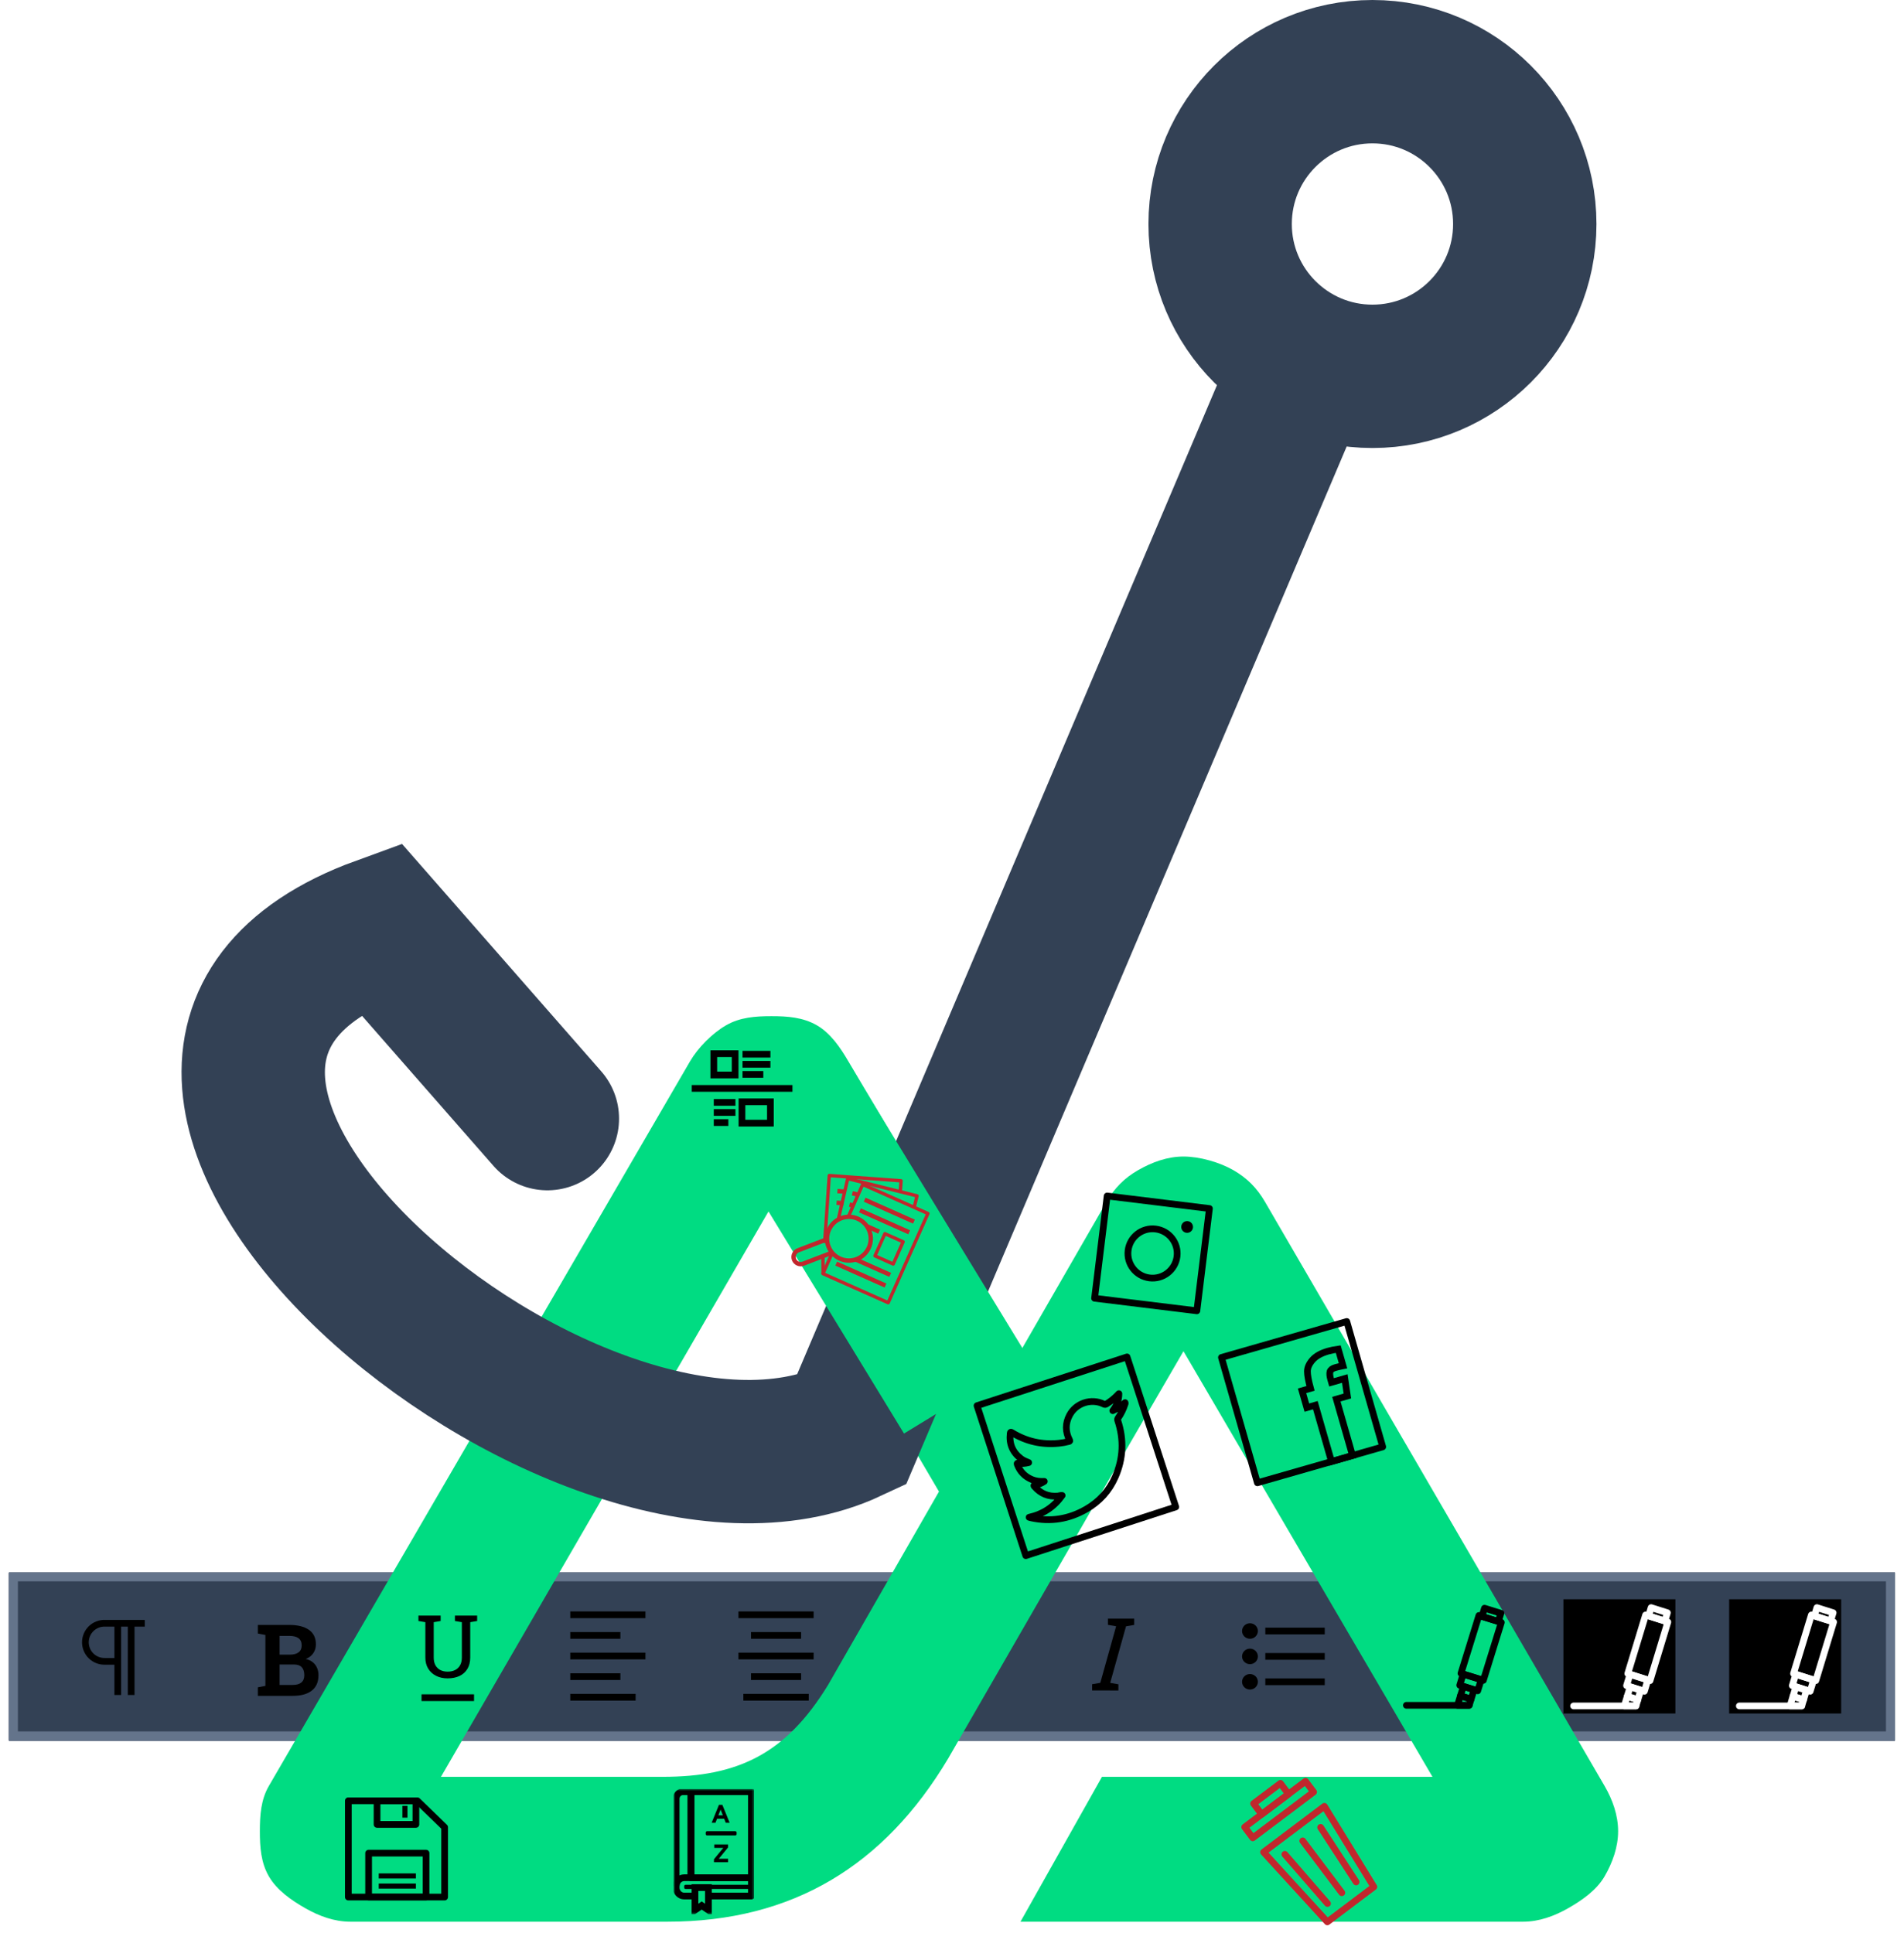 <svg width="850" height="863" viewBox="0 0 850 863" fill="none" xmlns="http://www.w3.org/2000/svg">
<g filter="url(#filter0_f_39_249)">
<rect x="4" y="702.119" width="841.947" height="75" fill="#334155"/>
<rect x="6" y="704.119" width="837.947" height="71" stroke="#64748B" stroke-width="4"/>
<path d="M64.638 724.823H46.952C45.808 724.779 44.667 724.966 43.598 725.373C42.528 725.781 41.551 726.4 40.727 727.193C39.902 727.987 39.246 728.939 38.798 729.992C38.349 731.045 38.118 732.178 38.118 733.323C38.118 734.467 38.349 735.6 38.798 736.653C39.246 737.707 39.902 738.659 40.727 739.452C41.551 740.246 42.528 740.865 43.598 741.272C44.667 741.68 45.808 741.867 46.952 741.823H52.556" stroke="black" stroke-width="3" stroke-miterlimit="10"/>
<path d="M52.581 756.839V724.823" stroke="black" stroke-width="3" stroke-miterlimit="10"/>
<path d="M58.556 756.839V724.823" stroke="black" stroke-width="3" stroke-miterlimit="10"/>
<mask id="mask0_39_249" style="mask-type:luminance" maskUnits="userSpaceOnUse" x="103" y="714" width="51" height="51">
<path d="M153.689 714.43H103.311V764.808H153.689V714.43Z" fill="white"/>
</mask>
<g mask="url(#mask0_39_249)">
<path d="M115.108 757.233V753.428L118.479 752.775V730.053L115.108 729.4V725.573H118.479H129.177C132.902 725.573 135.808 726.298 137.896 727.748C139.983 729.197 141.027 731.365 141.027 734.249C141.027 735.713 140.636 737.025 139.853 738.185C139.085 739.33 137.961 740.193 136.483 740.773C137.744 741.048 138.795 741.534 139.635 742.229C140.491 742.925 141.128 743.773 141.549 744.773C141.969 745.759 142.179 746.839 142.179 748.013C142.179 751.043 141.179 753.341 139.179 754.906C137.178 756.457 134.344 757.233 130.677 757.233H115.108ZM124.828 752.362H130.677C132.358 752.362 133.641 752 134.526 751.275C135.41 750.536 135.852 749.448 135.852 748.013C135.852 746.462 135.475 745.281 134.721 744.469C133.967 743.643 132.779 743.23 131.155 743.23H124.828V752.362ZM124.828 738.837H129.394C131.09 738.837 132.395 738.489 133.308 737.794C134.221 737.098 134.678 736.083 134.678 734.749C134.678 733.285 134.214 732.205 133.286 731.51C132.373 730.814 131.003 730.466 129.177 730.466H124.828V738.837Z" fill="black"/>
</g>
<g clip-path="url(#clip0_39_249)">
<mask id="mask1_39_249" style="mask-type:luminance" maskUnits="userSpaceOnUse" x="178" y="714" width="44" height="52">
<path d="M221.947 714.119H178V765.119H221.947V714.119Z" fill="white"/>
</mask>
<g mask="url(#mask1_39_249)">
<path d="M199.792 749.423C197.895 749.423 196.201 749.05 194.709 748.304C193.216 747.557 192.04 746.495 191.18 745.117C190.321 743.726 189.891 742.063 189.891 740.128V724.347L186.799 723.816V721.407H196.719V723.816L193.627 724.347V740.128C193.627 741.507 193.887 742.664 194.405 743.599C194.936 744.535 195.67 745.243 196.605 745.724C197.541 746.192 198.622 746.426 199.849 746.426C201.088 746.426 202.182 746.192 203.13 745.724C204.091 745.256 204.838 744.554 205.369 743.618C205.912 742.683 206.184 741.519 206.184 740.128V724.347L203.092 723.816V721.407H213.013V723.816L209.921 724.347V740.128C209.921 742.126 209.497 743.821 208.65 745.212C207.816 746.59 206.64 747.64 205.122 748.36C203.605 749.069 201.828 749.423 199.792 749.423Z" fill="black"/>
<path d="M188.184 758.048H211.622" stroke="black" stroke-width="3" stroke-miterlimit="10"/>
</g>
</g>
<path d="M254.585 721.045H288.138" stroke="black" stroke-width="3" stroke-miterlimit="10"/>
<path d="M254.585 730.244H276.956" stroke="black" stroke-width="3" stroke-miterlimit="10"/>
<path d="M254.585 739.443H288.138" stroke="black" stroke-width="3" stroke-miterlimit="10"/>
<path d="M254.585 748.648H276.956" stroke="black" stroke-width="3" stroke-miterlimit="10"/>
<path d="M254.585 757.847H283.756" stroke="black" stroke-width="3" stroke-miterlimit="10"/>
<path d="M329.667 721.045H363.226" stroke="black" stroke-width="3" stroke-miterlimit="10"/>
<path d="M335.265 730.244H357.629" stroke="black" stroke-width="3" stroke-miterlimit="10"/>
<path d="M329.667 739.443H363.226" stroke="black" stroke-width="3" stroke-miterlimit="10"/>
<path d="M335.265 748.648H357.629" stroke="black" stroke-width="3" stroke-miterlimit="10"/>
<path d="M331.858 757.847H361.035" stroke="black" stroke-width="3" stroke-miterlimit="10"/>
<path d="M404.667 721.045H438.226" stroke="black" stroke-width="3" stroke-miterlimit="10"/>
<path d="M415.856 730.244H438.226" stroke="black" stroke-width="3" stroke-miterlimit="10"/>
<path d="M404.667 739.443H438.226" stroke="black" stroke-width="3" stroke-miterlimit="10"/>
<path d="M415.856 748.648H438.226" stroke="black" stroke-width="3" stroke-miterlimit="10"/>
<path d="M409.049 757.847H438.226" stroke="black" stroke-width="3" stroke-miterlimit="10"/>
<path d="M487.548 754.812V752.042L491.207 751.412L498.269 726.164L494.61 725.534V722.764H506.345V725.559L502.686 726.189L495.624 751.437L499.284 752.067V754.837L487.548 754.812Z" fill="black"/>
<path d="M564.871 728.286H591.404" stroke="black" stroke-width="3" stroke-miterlimit="10"/>
<path d="M558.021 731.749C559.971 731.749 561.552 730.198 561.552 728.286C561.552 726.373 559.971 724.823 558.021 724.823C556.071 724.823 554.49 726.373 554.49 728.286C554.49 730.198 556.071 731.749 558.021 731.749Z" fill="black"/>
<path d="M564.871 739.619H591.404" stroke="black" stroke-width="3" stroke-miterlimit="10"/>
<path d="M558.021 743.082C559.971 743.082 561.552 741.532 561.552 739.619C561.552 737.707 559.971 736.156 558.021 736.156C556.071 736.156 554.49 737.707 554.49 739.619C554.49 741.532 556.071 743.082 558.021 743.082Z" fill="black"/>
<path d="M564.871 750.952H591.404" stroke="black" stroke-width="3" stroke-miterlimit="10"/>
<path d="M558.021 754.415C559.971 754.415 561.552 752.865 561.552 750.952C561.552 749.04 559.971 747.489 558.021 747.489C556.071 747.489 554.49 749.04 554.49 750.952C554.49 752.865 556.071 754.415 558.021 754.415Z" fill="black"/>
<path d="M660.234 721.356L652.22 747.198L662.215 750.297L670.229 724.456L660.234 721.356Z" stroke="black" stroke-width="3" stroke-linecap="round" stroke-linejoin="round"/>
<path d="M653.215 747.506L651.667 752.497L659.69 754.985L661.238 749.994L653.215 747.506Z" stroke="black" stroke-width="3" stroke-linecap="round" stroke-linejoin="round"/>
<path d="M662.722 718.109L661.585 721.777L668.885 724.041L670.023 720.373L662.722 718.109Z" stroke="black" stroke-width="3" stroke-linecap="round" stroke-linejoin="round"/>
<path d="M653.29 753.001L651.979 757.228L656.748 758.707L658.059 754.48L653.29 753.001Z" stroke="black" stroke-width="3" stroke-linecap="round" stroke-linejoin="round"/>
<path d="M650.663 761.461H655.895L656.745 758.709L651.979 757.23L650.663 761.461Z" stroke="black" stroke-width="3" stroke-linecap="round" stroke-linejoin="round"/>
<path d="M627.839 761.461H655.895" stroke="black" stroke-width="3" stroke-linecap="round" stroke-linejoin="round"/>
<g clip-path="url(#clip1_39_249)">
<path d="M747.947 714.119H697.947V765.119H747.947V714.119Z" fill="black"/>
<path d="M734.65 721.128L726.695 747.292L736.616 750.43L744.571 724.266L734.65 721.128Z" stroke="white" stroke-width="3" stroke-linecap="round" stroke-linejoin="round"/>
<path d="M727.683 747.604L726.146 752.658L734.11 755.177L735.646 750.123L727.683 747.604Z" stroke="white" stroke-width="3" stroke-linecap="round" stroke-linejoin="round"/>
<path d="M737.114 717.84L735.984 721.554L743.231 723.846L744.361 720.132L737.114 717.84Z" stroke="white" stroke-width="3" stroke-linecap="round" stroke-linejoin="round"/>
<path d="M727.751 753.168L726.449 757.448L731.183 758.946L732.485 754.665L727.751 753.168Z" stroke="white" stroke-width="3" stroke-linecap="round" stroke-linejoin="round"/>
<path d="M725.147 761.734H730.34L731.184 758.948L726.453 757.45L725.147 761.734Z" stroke="white" stroke-width="3" stroke-linecap="round" stroke-linejoin="round"/>
<path d="M702.49 761.734H730.34" stroke="white" stroke-width="3" stroke-linecap="round" stroke-linejoin="round"/>
</g>
<g clip-path="url(#clip2_39_249)">
<path d="M821.947 714.119H771.947V765.119H821.947V714.119Z" fill="black"/>
<path d="M808.65 721.128L800.695 747.292L810.616 750.43L818.571 724.266L808.65 721.128Z" stroke="white" stroke-width="3" stroke-linecap="round" stroke-linejoin="round"/>
<path d="M801.683 747.604L800.146 752.658L808.11 755.177L809.646 750.123L801.683 747.604Z" stroke="white" stroke-width="3" stroke-linecap="round" stroke-linejoin="round"/>
<path d="M811.114 717.84L809.984 721.554L817.231 723.846L818.361 720.132L811.114 717.84Z" stroke="white" stroke-width="3" stroke-linecap="round" stroke-linejoin="round"/>
<path d="M801.751 753.168L800.449 757.448L805.183 758.946L806.485 754.665L801.751 753.168Z" stroke="white" stroke-width="3" stroke-linecap="round" stroke-linejoin="round"/>
<path d="M799.147 761.734H804.34L805.184 758.948L800.453 757.45L799.147 761.734Z" stroke="white" stroke-width="3" stroke-linecap="round" stroke-linejoin="round"/>
<path d="M776.49 761.734H804.34" stroke="white" stroke-width="3" stroke-linecap="round" stroke-linejoin="round"/>
</g>
</g>
<g filter="url(#filter1_f_39_249)">
<rect x="4" y="701.943" width="841.947" height="75" fill="#334155"/>
<rect x="6" y="703.943" width="837.947" height="71" stroke="#64748B" stroke-width="4"/>
<path d="M64.638 724.646H46.952C45.808 724.602 44.667 724.79 43.598 725.197C42.528 725.604 41.551 726.223 40.727 727.017C39.902 727.811 39.246 728.763 38.798 729.816C38.349 730.869 38.118 732.002 38.118 733.146C38.118 734.291 38.349 735.424 38.798 736.477C39.246 737.53 39.902 738.482 40.727 739.276C41.551 740.07 42.528 740.689 43.598 741.096C44.667 741.503 45.808 741.691 46.952 741.646H52.556" stroke="black" stroke-width="3" stroke-miterlimit="10"/>
<path d="M52.581 756.663V724.646" stroke="black" stroke-width="3" stroke-miterlimit="10"/>
<path d="M58.556 756.663V724.646" stroke="black" stroke-width="3" stroke-miterlimit="10"/>
<mask id="mask2_39_249" style="mask-type:luminance" maskUnits="userSpaceOnUse" x="103" y="714" width="51" height="51">
<path d="M153.689 714.254H103.311V764.632H153.689V714.254Z" fill="white"/>
</mask>
<g mask="url(#mask2_39_249)">
<path d="M115.108 757.056V753.251L118.479 752.599V729.876L115.108 729.224V725.397H118.479H129.177C132.902 725.397 135.808 726.122 137.896 727.572C139.983 729.021 141.027 731.188 141.027 734.073C141.027 735.537 140.636 736.849 139.853 738.009C139.085 739.154 137.961 740.016 136.483 740.596C137.744 740.872 138.795 741.357 139.635 742.053C140.491 742.749 141.128 743.597 141.549 744.597C141.969 745.583 142.179 746.663 142.179 747.837C142.179 750.867 141.179 753.164 139.179 754.73C137.178 756.281 134.344 757.056 130.677 757.056H115.108ZM124.828 752.186H130.677C132.358 752.186 133.641 751.823 134.526 751.099C135.41 750.359 135.852 749.272 135.852 747.837C135.852 746.286 135.475 745.104 134.721 744.293C133.967 743.466 132.779 743.053 131.155 743.053H124.828V752.186ZM124.828 738.661H129.394C131.09 738.661 132.395 738.313 133.308 737.617C134.221 736.922 134.678 735.907 134.678 734.573C134.678 733.109 134.214 732.029 133.286 731.333C132.373 730.638 131.003 730.29 129.177 730.29H124.828V738.661Z" fill="black"/>
</g>
<g clip-path="url(#clip3_39_249)">
<mask id="mask3_39_249" style="mask-type:luminance" maskUnits="userSpaceOnUse" x="178" y="713" width="44" height="52">
<path d="M221.947 713.943H178V764.943H221.947V713.943Z" fill="white"/>
</mask>
<g mask="url(#mask3_39_249)">
<path d="M199.792 749.246C197.895 749.246 196.201 748.873 194.709 748.127C193.216 747.381 192.04 746.319 191.18 744.941C190.321 743.55 189.891 741.887 189.891 739.952V724.17L186.799 723.639V721.23H196.719V723.639L193.627 724.17V739.952C193.627 741.33 193.887 742.487 194.405 743.423C194.936 744.359 195.67 745.067 196.605 745.548C197.541 746.015 198.622 746.249 199.849 746.249C201.088 746.249 202.182 746.015 203.13 745.548C204.091 745.08 204.838 744.378 205.369 743.442C205.912 742.506 206.184 741.343 206.184 739.952V724.17L203.092 723.639V721.23H213.013V723.639L209.921 724.17V739.952C209.921 741.95 209.497 743.644 208.65 745.035C207.816 746.414 206.64 747.463 205.122 748.184C203.605 748.892 201.828 749.246 199.792 749.246Z" fill="black"/>
<path d="M188.184 757.872H211.622" stroke="black" stroke-width="3" stroke-miterlimit="10"/>
</g>
</g>
<path d="M254.585 720.869H288.138" stroke="black" stroke-width="3" stroke-miterlimit="10"/>
<path d="M254.585 730.068H276.956" stroke="black" stroke-width="3" stroke-miterlimit="10"/>
<path d="M254.585 739.267H288.138" stroke="black" stroke-width="3" stroke-miterlimit="10"/>
<path d="M254.585 748.472H276.956" stroke="black" stroke-width="3" stroke-miterlimit="10"/>
<path d="M254.585 757.671H283.756" stroke="black" stroke-width="3" stroke-miterlimit="10"/>
<path d="M329.667 720.869H363.226" stroke="black" stroke-width="3" stroke-miterlimit="10"/>
<path d="M335.265 730.068H357.629" stroke="black" stroke-width="3" stroke-miterlimit="10"/>
<path d="M329.667 739.267H363.226" stroke="black" stroke-width="3" stroke-miterlimit="10"/>
<path d="M335.265 748.472H357.629" stroke="black" stroke-width="3" stroke-miterlimit="10"/>
<path d="M331.858 757.671H361.035" stroke="black" stroke-width="3" stroke-miterlimit="10"/>
<path d="M404.667 720.869H438.226" stroke="black" stroke-width="3" stroke-miterlimit="10"/>
<path d="M415.856 730.068H438.226" stroke="black" stroke-width="3" stroke-miterlimit="10"/>
<path d="M404.667 739.267H438.226" stroke="black" stroke-width="3" stroke-miterlimit="10"/>
<path d="M415.856 748.472H438.226" stroke="black" stroke-width="3" stroke-miterlimit="10"/>
<path d="M409.049 757.671H438.226" stroke="black" stroke-width="3" stroke-miterlimit="10"/>
<path d="M487.548 754.636V751.865L491.207 751.236L498.269 725.988L494.61 725.358V722.588H506.345V725.383L502.686 726.013L495.624 751.261L499.284 751.891V754.661L487.548 754.636Z" fill="black"/>
<path d="M564.871 728.109H591.404" stroke="black" stroke-width="3" stroke-miterlimit="10"/>
<path d="M558.021 731.572C559.971 731.572 561.552 730.022 561.552 728.109C561.552 726.197 559.971 724.646 558.021 724.646C556.071 724.646 554.49 726.197 554.49 728.109C554.49 730.022 556.071 731.572 558.021 731.572Z" fill="black"/>
<path d="M564.871 739.443H591.404" stroke="black" stroke-width="3" stroke-miterlimit="10"/>
<path d="M558.021 742.906C559.971 742.906 561.552 741.355 561.552 739.443C561.552 737.53 559.971 735.98 558.021 735.98C556.071 735.98 554.49 737.53 554.49 739.443C554.49 741.355 556.071 742.906 558.021 742.906Z" fill="black"/>
<path d="M564.871 750.776H591.404" stroke="black" stroke-width="3" stroke-miterlimit="10"/>
<path d="M558.021 754.239C559.971 754.239 561.552 752.689 561.552 750.776C561.552 748.864 559.971 747.313 558.021 747.313C556.071 747.313 554.49 748.864 554.49 750.776C554.49 752.689 556.071 754.239 558.021 754.239Z" fill="black"/>
<path d="M660.234 721.18L652.22 747.021L662.215 750.121L670.229 724.28L660.234 721.18Z" stroke="black" stroke-width="3" stroke-linecap="round" stroke-linejoin="round"/>
<path d="M653.215 747.329L651.667 752.321L659.69 754.809L661.238 749.817L653.215 747.329Z" stroke="black" stroke-width="3" stroke-linecap="round" stroke-linejoin="round"/>
<path d="M662.722 717.933L661.585 721.601L668.885 723.865L670.023 720.197L662.722 717.933Z" stroke="black" stroke-width="3" stroke-linecap="round" stroke-linejoin="round"/>
<path d="M653.29 752.824L651.979 757.052L656.748 758.531L658.059 754.303L653.29 752.824Z" stroke="black" stroke-width="3" stroke-linecap="round" stroke-linejoin="round"/>
<path d="M650.663 761.285H655.895L656.745 758.533L651.979 757.054L650.663 761.285Z" stroke="black" stroke-width="3" stroke-linecap="round" stroke-linejoin="round"/>
<path d="M627.839 761.285H655.895" stroke="black" stroke-width="3" stroke-linecap="round" stroke-linejoin="round"/>
<g clip-path="url(#clip4_39_249)">
<path d="M747.947 713.943H697.947V764.943H747.947V713.943Z" fill="black"/>
<path d="M734.65 720.952L726.695 747.116L736.616 750.254L744.571 724.09L734.65 720.952Z" stroke="white" stroke-width="3" stroke-linecap="round" stroke-linejoin="round"/>
<path d="M727.683 747.428L726.146 752.481L734.11 755L735.646 749.947L727.683 747.428Z" stroke="white" stroke-width="3" stroke-linecap="round" stroke-linejoin="round"/>
<path d="M737.114 717.663L735.984 721.378L743.231 723.67L744.361 719.956L737.114 717.663Z" stroke="white" stroke-width="3" stroke-linecap="round" stroke-linejoin="round"/>
<path d="M727.751 752.991L726.449 757.272L731.183 758.769L732.485 754.489L727.751 752.991Z" stroke="white" stroke-width="3" stroke-linecap="round" stroke-linejoin="round"/>
<path d="M725.147 761.558H730.34L731.184 758.772L726.453 757.274L725.147 761.558Z" stroke="white" stroke-width="3" stroke-linecap="round" stroke-linejoin="round"/>
<path d="M702.49 761.558H730.34" stroke="white" stroke-width="3" stroke-linecap="round" stroke-linejoin="round"/>
</g>
<g clip-path="url(#clip5_39_249)">
<path d="M821.947 713.943H771.947V764.943H821.947V713.943Z" fill="black"/>
<path d="M808.65 720.952L800.695 747.116L810.616 750.254L818.571 724.09L808.65 720.952Z" stroke="white" stroke-width="3" stroke-linecap="round" stroke-linejoin="round"/>
<path d="M801.683 747.428L800.146 752.481L808.11 755L809.646 749.947L801.683 747.428Z" stroke="white" stroke-width="3" stroke-linecap="round" stroke-linejoin="round"/>
<path d="M811.114 717.663L809.984 721.378L817.231 723.67L818.361 719.956L811.114 717.663Z" stroke="white" stroke-width="3" stroke-linecap="round" stroke-linejoin="round"/>
<path d="M801.751 752.991L800.449 757.272L805.183 758.769L806.485 754.489L801.751 752.991Z" stroke="white" stroke-width="3" stroke-linecap="round" stroke-linejoin="round"/>
<path d="M799.147 761.558H804.34L805.184 758.772L800.453 757.274L799.147 761.558Z" stroke="white" stroke-width="3" stroke-linecap="round" stroke-linejoin="round"/>
<path d="M776.49 761.558H804.34" stroke="white" stroke-width="3" stroke-linecap="round" stroke-linejoin="round"/>
</g>
</g>
<path d="M455.572 857.881H679.928C687.087 857.881 693.94 855.365 700.14 851.817C706.341 848.269 712.732 843.814 716.31 837.668C719.888 831.522 722.377 824.549 722.374 817.454C722.371 810.358 719.894 803.388 716.31 797.245L564.718 536.505C561.14 530.36 556.768 525.904 550.57 522.356C544.37 518.809 535.494 516.292 528.336 516.292C521.178 516.292 514.322 518.809 508.124 522.356C501.925 525.904 497.553 530.36 493.975 536.505L455.572 603.206L378.765 473.842C375.184 467.698 370.817 461.224 364.616 457.678C358.415 454.129 351.564 453.635 344.405 453.635C337.245 453.635 330.392 454.129 324.191 457.678C317.992 461.224 311.604 467.698 308.023 473.842L120.048 797.245C116.464 803.388 116.009 810.358 116.005 817.454C116.002 824.549 116.47 831.521 120.048 837.668C123.626 843.813 130.018 848.269 136.218 851.817C142.418 855.365 149.27 857.881 156.43 857.881H297.916C353.978 857.881 394.783 832.732 423.233 785.117L491.954 665.864L528.336 603.206L639.503 793.201H491.954L455.572 857.881ZM295.895 793.201H196.854L344.405 538.526L419.19 665.864L369.652 752.22C350.76 783.114 329.22 793.201 295.895 793.201Z" fill="#00DC82"/>
<g clip-path="url(#clip6_39_249)">
<mask id="mask4_39_249" style="mask-type:luminance" maskUnits="userSpaceOnUse" x="300" y="798" width="37" height="57">
<path d="M336.654 798.602H300.654V854.602H336.654V798.602Z" fill="white"/>
</mask>
<g mask="url(#mask4_39_249)">
<path d="M328.254 817.478H315.654C315.323 817.478 315.054 817.76 315.054 818.107V818.736C315.054 819.084 315.323 819.366 315.654 819.366H328.254C328.585 819.366 328.854 819.084 328.854 818.736V818.107C328.854 817.76 328.585 817.478 328.254 817.478Z" fill="black"/>
<path d="M335.454 799.86H308.454V838.242H335.454V799.86Z" stroke="black" stroke-width="3" stroke-linecap="round" stroke-linejoin="round"/>
<path d="M317.713 813.702H319.409L320.1 811.924H323.297L323.988 813.702H325.727L322.487 805.718H320.953L317.713 813.702ZM320.694 810.384L321.699 807.813L322.703 810.384H320.694Z" fill="black"/>
<path d="M318.734 831.321H325.031V829.792H320.873L325.031 824.718V823.393H318.864V824.922H322.892L318.734 829.996V831.321Z" fill="black"/>
<path d="M308.454 839.186V799.86H304.854C303.197 799.86 301.854 801.269 301.854 803.006V842.017" stroke="black" stroke-width="3" stroke-linejoin="round"/>
<path d="M317.154 846.422H335.454V838.242H305.454C303.466 838.242 301.854 839.932 301.854 842.017V842.646C301.854 844.731 303.466 846.422 305.454 846.422H309.504" stroke="black" stroke-width="3" stroke-linejoin="round"/>
<path d="M334.854 841.388H306.054C305.723 841.388 305.454 841.67 305.454 842.017V842.646C305.454 842.994 305.723 843.276 306.054 843.276H334.854C335.185 843.276 335.454 842.994 335.454 842.646V842.017C335.454 841.67 335.185 841.388 334.854 841.388Z" fill="black"/>
<path d="M310.254 842.647H316.254V852.714L313.254 850.641L310.254 852.714V842.647Z" stroke="black" stroke-width="3"/>
</g>
</g>
<path d="M331.481 470.615H343.935" stroke="black" stroke-width="3" stroke-miterlimit="10"/>
<path d="M331.481 475.121H343.935" stroke="black" stroke-width="3" stroke-miterlimit="10"/>
<path d="M331.481 479.628H340.764" stroke="black" stroke-width="3" stroke-miterlimit="10"/>
<path d="M328.181 470.364H318.654V479.891H328.181V470.364Z" stroke="black" stroke-width="3" stroke-miterlimit="10"/>
<path d="M318.654 492.127H328.322" stroke="black" stroke-width="3" stroke-miterlimit="10"/>
<path d="M318.654 496.634H328.322" stroke="black" stroke-width="3" stroke-miterlimit="10"/>
<path d="M318.654 501.134H325.164" stroke="black" stroke-width="3" stroke-miterlimit="10"/>
<path d="M343.935 491.87H331.23V501.397H343.935V491.87Z" stroke="black" stroke-width="3" stroke-miterlimit="10"/>
<path d="M308.825 485.881H353.764" stroke="black" stroke-width="3" stroke-miterlimit="10"/>
<path d="M660.237 721.177L652.223 747.018L662.218 750.118L670.232 724.277L660.237 721.177Z" stroke="black" stroke-width="3" stroke-linecap="round" stroke-linejoin="round"/>
<path d="M653.218 747.327L651.67 752.318L659.693 754.806L661.241 749.815L653.218 747.327Z" stroke="black" stroke-width="3" stroke-linecap="round" stroke-linejoin="round"/>
<path d="M662.725 717.93L661.588 721.598L668.888 723.862L670.026 720.194L662.725 717.93Z" stroke="black" stroke-width="3" stroke-linecap="round" stroke-linejoin="round"/>
<path d="M653.293 752.822L651.982 757.049L656.751 758.528L658.062 754.301L653.293 752.822Z" stroke="black" stroke-width="3" stroke-linecap="round" stroke-linejoin="round"/>
<path d="M650.666 761.282H655.898L656.748 758.53L651.982 757.051L650.666 761.282Z" stroke="black" stroke-width="3" stroke-linecap="round" stroke-linejoin="round"/>
<path d="M627.842 761.282H655.898" stroke="black" stroke-width="3" stroke-linecap="round" stroke-linejoin="round"/>
<g clip-path="url(#clip7_39_249)">
<mask id="mask5_39_249" style="mask-type:luminance" maskUnits="userSpaceOnUse" x="178" y="713" width="44" height="52">
<path d="M221.947 713.943H178V764.943H221.947V713.943Z" fill="white"/>
</mask>
<g mask="url(#mask5_39_249)">
<path d="M199.792 749.246C197.895 749.246 196.201 748.873 194.709 748.127C193.216 747.381 192.04 746.319 191.18 744.941C190.321 743.55 189.891 741.887 189.891 739.952V724.17L186.799 723.639V721.23H196.719V723.639L193.627 724.17V739.952C193.627 741.33 193.887 742.487 194.405 743.423C194.936 744.359 195.67 745.067 196.605 745.548C197.541 746.015 198.622 746.249 199.849 746.249C201.088 746.249 202.182 746.015 203.13 745.548C204.091 745.08 204.838 744.378 205.369 743.442C205.912 742.506 206.184 741.343 206.184 739.952V724.17L203.092 723.639V721.23H213.013V723.639L209.921 724.17V739.952C209.921 741.95 209.497 743.644 208.65 745.035C207.816 746.414 206.64 747.463 205.122 748.184C203.605 748.892 201.828 749.246 199.792 749.246Z" fill="black"/>
<path d="M188.184 757.872H211.622" stroke="black" stroke-width="3" stroke-miterlimit="10"/>
</g>
</g>
<g clip-path="url(#clip8_39_249)">
<path d="M596.588 624.605L603.808 649.785L594.422 652.476L587.202 627.297L583.417 628.382L581.264 620.874L585.049 619.789C584.126 616.41 583.666 613.887 583.666 612.215C583.665 610.546 584.41 608.849 585.902 607.126C587.392 605.404 589.714 604.089 592.864 603.186C594.157 602.815 595.68 602.507 597.431 602.262L599.566 609.705C598.154 609.993 596.995 610.267 596.088 610.527C594.772 610.905 593.996 611.5 593.765 612.314C593.531 613.128 593.638 614.312 594.083 615.866L594.436 617.097L600.36 615.398L601.508 623.195L596.588 624.605Z" stroke="black" stroke-width="3" stroke-miterlimit="10" stroke-linecap="round"/>
<path d="M601.24 589.944L545.291 605.987L561.334 661.937L617.283 645.893L601.24 589.944Z" stroke="black" stroke-width="3" stroke-miterlimit="10" stroke-linecap="round" stroke-linejoin="round"/>
</g>
<g clip-path="url(#clip9_39_249)">
<path d="M539.919 539.508L494.261 533.902L488.655 579.559L534.313 585.165L539.919 539.508Z" stroke="black" stroke-width="3" stroke-miterlimit="10" stroke-linecap="round" stroke-linejoin="round"/>
<path d="M513.195 570.482C519.224 571.222 524.713 566.935 525.453 560.905C526.194 554.875 521.906 549.386 515.876 548.646C509.846 547.906 504.358 552.194 503.617 558.224C502.877 564.253 507.165 569.742 513.195 570.482Z" stroke="black" stroke-width="3" stroke-miterlimit="10" stroke-linecap="round" stroke-linejoin="round"/>
<path d="M529.647 550.337C531.086 550.514 532.396 549.49 532.573 548.052C532.749 546.613 531.726 545.303 530.287 545.126C528.848 544.95 527.538 545.973 527.362 547.412C527.185 548.851 528.208 550.16 529.647 550.337Z" fill="black"/>
</g>
<g clip-path="url(#clip10_39_249)">
<path d="M503.142 605.754L436.18 627.511L457.937 694.473L524.9 672.716L503.142 605.754Z" stroke="black" stroke-width="3" stroke-miterlimit="10" stroke-linecap="round" stroke-linejoin="round"/>
<path fill-rule="evenodd" clip-rule="evenodd" d="M459.428 677.346C465.689 675.936 470.514 672.725 474.172 667.595C473.421 667.529 472.822 667.804 472.193 667.859C468.05 668.213 464.624 666.824 461.904 663.688C461.765 663.528 461.5 663.357 461.595 663.134C461.69 662.92 461.989 662.974 462.207 662.931C463.584 662.646 464.903 662.218 466.206 661.31C464.208 661.421 462.399 661.213 460.686 660.498C457.549 659.186 455.347 656.95 454.145 653.746C453.935 653.194 454.15 653.161 454.598 653.223C456.095 653.427 457.58 653.367 459.235 652.917C457.91 652.4 456.763 651.918 455.776 651.162C452.025 648.307 450.448 644.529 450.997 639.853C451.065 639.275 451.239 639.229 451.734 639.53C458.212 643.503 465.246 645.072 472.801 644.29C474.269 644.138 475.72 643.874 477.15 643.496C477.63 643.371 477.678 643.273 477.451 642.825C475.566 639.159 475.546 635.463 477.458 631.808C480.329 626.328 487.201 624.09 492.762 626.81C493.206 627.028 493.527 627.019 493.928 626.769C495.661 625.698 497.261 624.461 498.687 623.004C498.911 622.773 499.132 622.541 499.498 622.161C499.509 625.102 498.495 627.474 496.785 629.747C498.863 628.792 500.608 627.608 502.27 626.166C502.38 626.476 502.249 626.692 502.181 626.907C501.473 629.091 500.488 631.138 499.166 633.016C498.912 633.375 498.85 633.68 498.992 634.117C501.838 642.657 501.492 651.088 497.885 659.323C495.157 665.546 490.764 670.357 484.874 673.744C477.218 678.143 469.054 679.481 460.398 677.607C460.14 677.551 459.887 677.471 459.428 677.346Z" stroke="black" stroke-width="3" stroke-miterlimit="10" stroke-linecap="round" stroke-linejoin="round"/>
</g>
<g clip-path="url(#clip11_39_249)">
<path d="M155.508 846.873H198.492V815.71L186.313 803.889H155.508V846.873Z" stroke="black" stroke-width="3" stroke-linejoin="round"/>
<path d="M190.197 827.266H164.557V846.873H190.197V827.266Z" stroke="black" stroke-width="3" stroke-linejoin="round"/>
<path d="M185.672 803.889H168.328V814.446H185.672V803.889Z" stroke="black" stroke-width="3" stroke-linejoin="round"/>
<path d="M185.672 840.84H169.082V843.102H185.672V840.84Z" fill="black"/>
<path d="M185.672 836.315H169.082V838.578H185.672V836.315Z" fill="black"/>
<path d="M181.902 806.151H179.639V811.43H181.902V806.151Z" fill="black"/>
</g>
<g clip-path="url(#clip12_39_249)">
<path d="M613.326 842.315L592.561 857.962L564.09 826.827L591.244 806.365L613.326 842.315Z" stroke="#C1272D" stroke-width="3" stroke-miterlimit="10" stroke-linecap="round" stroke-linejoin="round"/>
<path d="M582.818 795.184L555.665 815.646L559.276 820.438L586.429 799.976L582.818 795.184Z" stroke="#C1272D" stroke-width="3" stroke-miterlimit="10" stroke-linecap="round" stroke-linejoin="round"/>
<path d="M571.621 796.11L559.641 805.137L563.252 809.929L575.231 800.901L571.621 796.11Z" stroke="#C1272D" stroke-width="3" stroke-miterlimit="10" stroke-linecap="round" stroke-linejoin="round"/>
<path d="M581.579 821.787L599.031 844.947" stroke="#C1272D" stroke-width="3" stroke-miterlimit="10" stroke-linecap="round" stroke-linejoin="round"/>
<path d="M589.565 815.769L605.421 840.133" stroke="#C1272D" stroke-width="3" stroke-miterlimit="10" stroke-linecap="round" stroke-linejoin="round"/>
<path d="M573.593 827.805L592.642 849.762" stroke="#C1272D" stroke-width="3" stroke-miterlimit="10" stroke-linecap="round" stroke-linejoin="round"/>
</g>
<g filter="url(#filter2_d_39_249)">
<path d="M577.458 169.342L379.932 634.685C258.349 691.589 -1.617 472.727 169.845 410.311L244.36 495.374" stroke="#334155" stroke-width="64" stroke-linecap="round"/>
</g>
<line x1="358.396" y1="503.515" x2="431.316" y2="623.025" stroke="#00DC82" stroke-width="65"/>
<circle cx="612.703" cy="100" r="68" stroke="#334155" stroke-width="64"/>
<path d="M367.429 568.798L367.368 560.936M401.915 531.844L402.263 527.128L370.215 524.776L368.14 554.911" stroke="#C1272D" stroke-width="1.5" stroke-linejoin="round"/>
<rect x="373.91" y="530.753" width="3.754" height="1.952" transform="rotate(4 373.91 530.753)" fill="#C1272D"/>
<rect x="373.547" y="535.946" width="3.11" height="1.952" transform="rotate(4 373.547 535.946)" fill="#C1272D"/>
<path d="M374.225 544.444L378.453 526.149L409.387 533.861L408.134 538.887" stroke="#C1272D" stroke-width="1.5" stroke-linejoin="round"/>
<rect x="380.744" y="531.749" width="2.654" height="1.952" transform="rotate(14 380.744 531.749)" fill="#C1272D"/>
<rect x="379.486" y="536.8" width="1.77" height="1.952" transform="rotate(14 379.486 536.8)" fill="#C1272D"/>
<path d="M378.949 542.63L385.126 528.757L414.251 541.725L396.52 581.549L367.395 568.582L371.142 560.165" stroke="#C1272D" stroke-width="1.5" stroke-linejoin="round"/>
<rect x="386.411" y="534.671" width="24.074" height="1.952" transform="rotate(24 386.411 534.671)" fill="#C1272D"/>
<rect x="384.294" y="539.426" width="24.074" height="1.952" transform="rotate(24 384.294 539.426)" fill="#C1272D"/>
<path d="M387.23 546.431L392.876 548.945L392.082 550.728L386.436 548.214L387.23 546.431Z" fill="#C1272D"/>
<path d="M382.364 561.358L397.818 568.238L397.024 570.021L381.57 563.141L382.364 561.358Z" fill="#C1272D"/>
<rect x="395.039" y="550.729" width="8.91" height="10.862" transform="rotate(24 395.039 550.729)" stroke="#C1272D" stroke-width="1.5" stroke-linejoin="round"/>
<path d="M373.708 563.202L395.701 572.994L394.907 574.777L372.914 564.985L373.708 563.202Z" fill="#C1272D"/>
<path fill-rule="evenodd" clip-rule="evenodd" d="M387.177 549.821C385.438 545.292 380.356 543.03 375.828 544.768C372.171 546.171 369.988 549.758 370.21 553.468L370.21 553.478C370.253 554.352 370.441 555.243 370.775 556.117C371.112 556.989 371.569 557.776 372.122 558.457L372.128 558.464C374.444 561.369 378.467 562.574 382.124 561.17C386.652 559.432 388.915 554.35 387.177 549.821ZM368.251 552.535C368.414 548.385 371.003 544.529 375.128 542.946C380.663 540.821 386.874 543.587 388.999 549.121C391.124 554.656 388.358 560.868 382.823 562.992C378.643 564.597 374.072 563.412 371.179 560.347L358.956 565.04C356.807 565.863 354.391 564.788 353.566 562.64C353.157 561.574 353.215 560.427 353.656 559.451C354.086 558.47 354.899 557.66 355.965 557.25L368.251 552.535ZM368.314 554.602L356.666 559.072C356.098 559.291 355.668 559.72 355.442 560.239L355.436 560.251C355.203 560.766 355.171 561.373 355.388 561.941C355.826 563.082 357.114 563.656 358.257 563.217L369.905 558.745C369.514 558.125 369.179 557.458 368.907 556.753L368.906 556.75C368.637 556.044 368.439 555.325 368.314 554.602Z" fill="#C1272D"/>
<defs>
<filter id="filter0_f_39_249" x="0" y="698.119" width="849.947" height="83" filterUnits="userSpaceOnUse" color-interpolation-filters="sRGB">
<feFlood flood-opacity="0" result="BackgroundImageFix"/>
<feBlend mode="normal" in="SourceGraphic" in2="BackgroundImageFix" result="shape"/>
<feGaussianBlur stdDeviation="2" result="effect1_foregroundBlur_39_249"/>
</filter>
<filter id="filter1_f_39_249" x="0" y="697.943" width="849.947" height="83" filterUnits="userSpaceOnUse" color-interpolation-filters="sRGB">
<feFlood flood-opacity="0" result="BackgroundImageFix"/>
<feBlend mode="normal" in="SourceGraphic" in2="BackgroundImageFix" result="shape"/>
<feGaussianBlur stdDeviation="2" result="effect1_foregroundBlur_39_249"/>
</filter>
<filter id="filter2_d_39_249" x="77.048" y="137.334" width="536.419" height="546.705" filterUnits="userSpaceOnUse" color-interpolation-filters="sRGB">
<feFlood flood-opacity="0" result="BackgroundImageFix"/>
<feColorMatrix in="SourceAlpha" type="matrix" values="0 0 0 0 0 0 0 0 0 0 0 0 0 0 0 0 0 0 127 0" result="hardAlpha"/>
<feOffset dy="4"/>
<feGaussianBlur stdDeviation="2"/>
<feComposite in2="hardAlpha" operator="out"/>
<feColorMatrix type="matrix" values="0 0 0 0 0 0 0 0 0 0 0 0 0 0 0 0 0 0 0.25 0"/>
<feBlend mode="normal" in2="BackgroundImageFix" result="effect1_dropShadow_39_249"/>
<feBlend mode="normal" in="SourceGraphic" in2="effect1_dropShadow_39_249" result="shape"/>
</filter>
<clipPath id="clip0_39_249">
<rect width="43.947" height="51" fill="white" transform="translate(178 714.119)"/>
</clipPath>
<clipPath id="clip1_39_249">
<rect width="50" height="51" fill="white" transform="translate(697.947 714.119)"/>
</clipPath>
<clipPath id="clip2_39_249">
<rect width="50" height="51" fill="white" transform="translate(771.947 714.119)"/>
</clipPath>
<clipPath id="clip3_39_249">
<rect width="43.947" height="51" fill="white" transform="translate(178 713.943)"/>
</clipPath>
<clipPath id="clip4_39_249">
<rect width="50" height="51" fill="white" transform="translate(697.947 713.943)"/>
</clipPath>
<clipPath id="clip5_39_249">
<rect width="50" height="51" fill="white" transform="translate(771.947 713.943)"/>
</clipPath>
<clipPath id="clip6_39_249">
<rect width="36" height="56" fill="white" transform="translate(300.654 798.602)"/>
</clipPath>
<clipPath id="clip7_39_249">
<rect width="43.947" height="51" fill="white" transform="translate(178 713.943)"/>
</clipPath>
<clipPath id="clip8_39_249">
<rect width="62" height="62" fill="white" transform="translate(542.943 604.686) rotate(-16)"/>
</clipPath>
<clipPath id="clip9_39_249">
<rect width="49" height="49" fill="white" transform="translate(492.955 532.23) rotate(7)"/>
</clipPath>
<clipPath id="clip10_39_249">
<rect width="75" height="75" fill="white" transform="translate(433.287 626.037) rotate(-18)"/>
</clipPath>
<clipPath id="clip11_39_249">
<rect width="46" height="46" fill="white" transform="translate(154 802.381)"/>
</clipPath>
<clipPath id="clip12_39_249">
<rect width="37" height="65" fill="white" transform="translate(549.953 810.559) rotate(-37)"/>
</clipPath>
</defs>
</svg>
